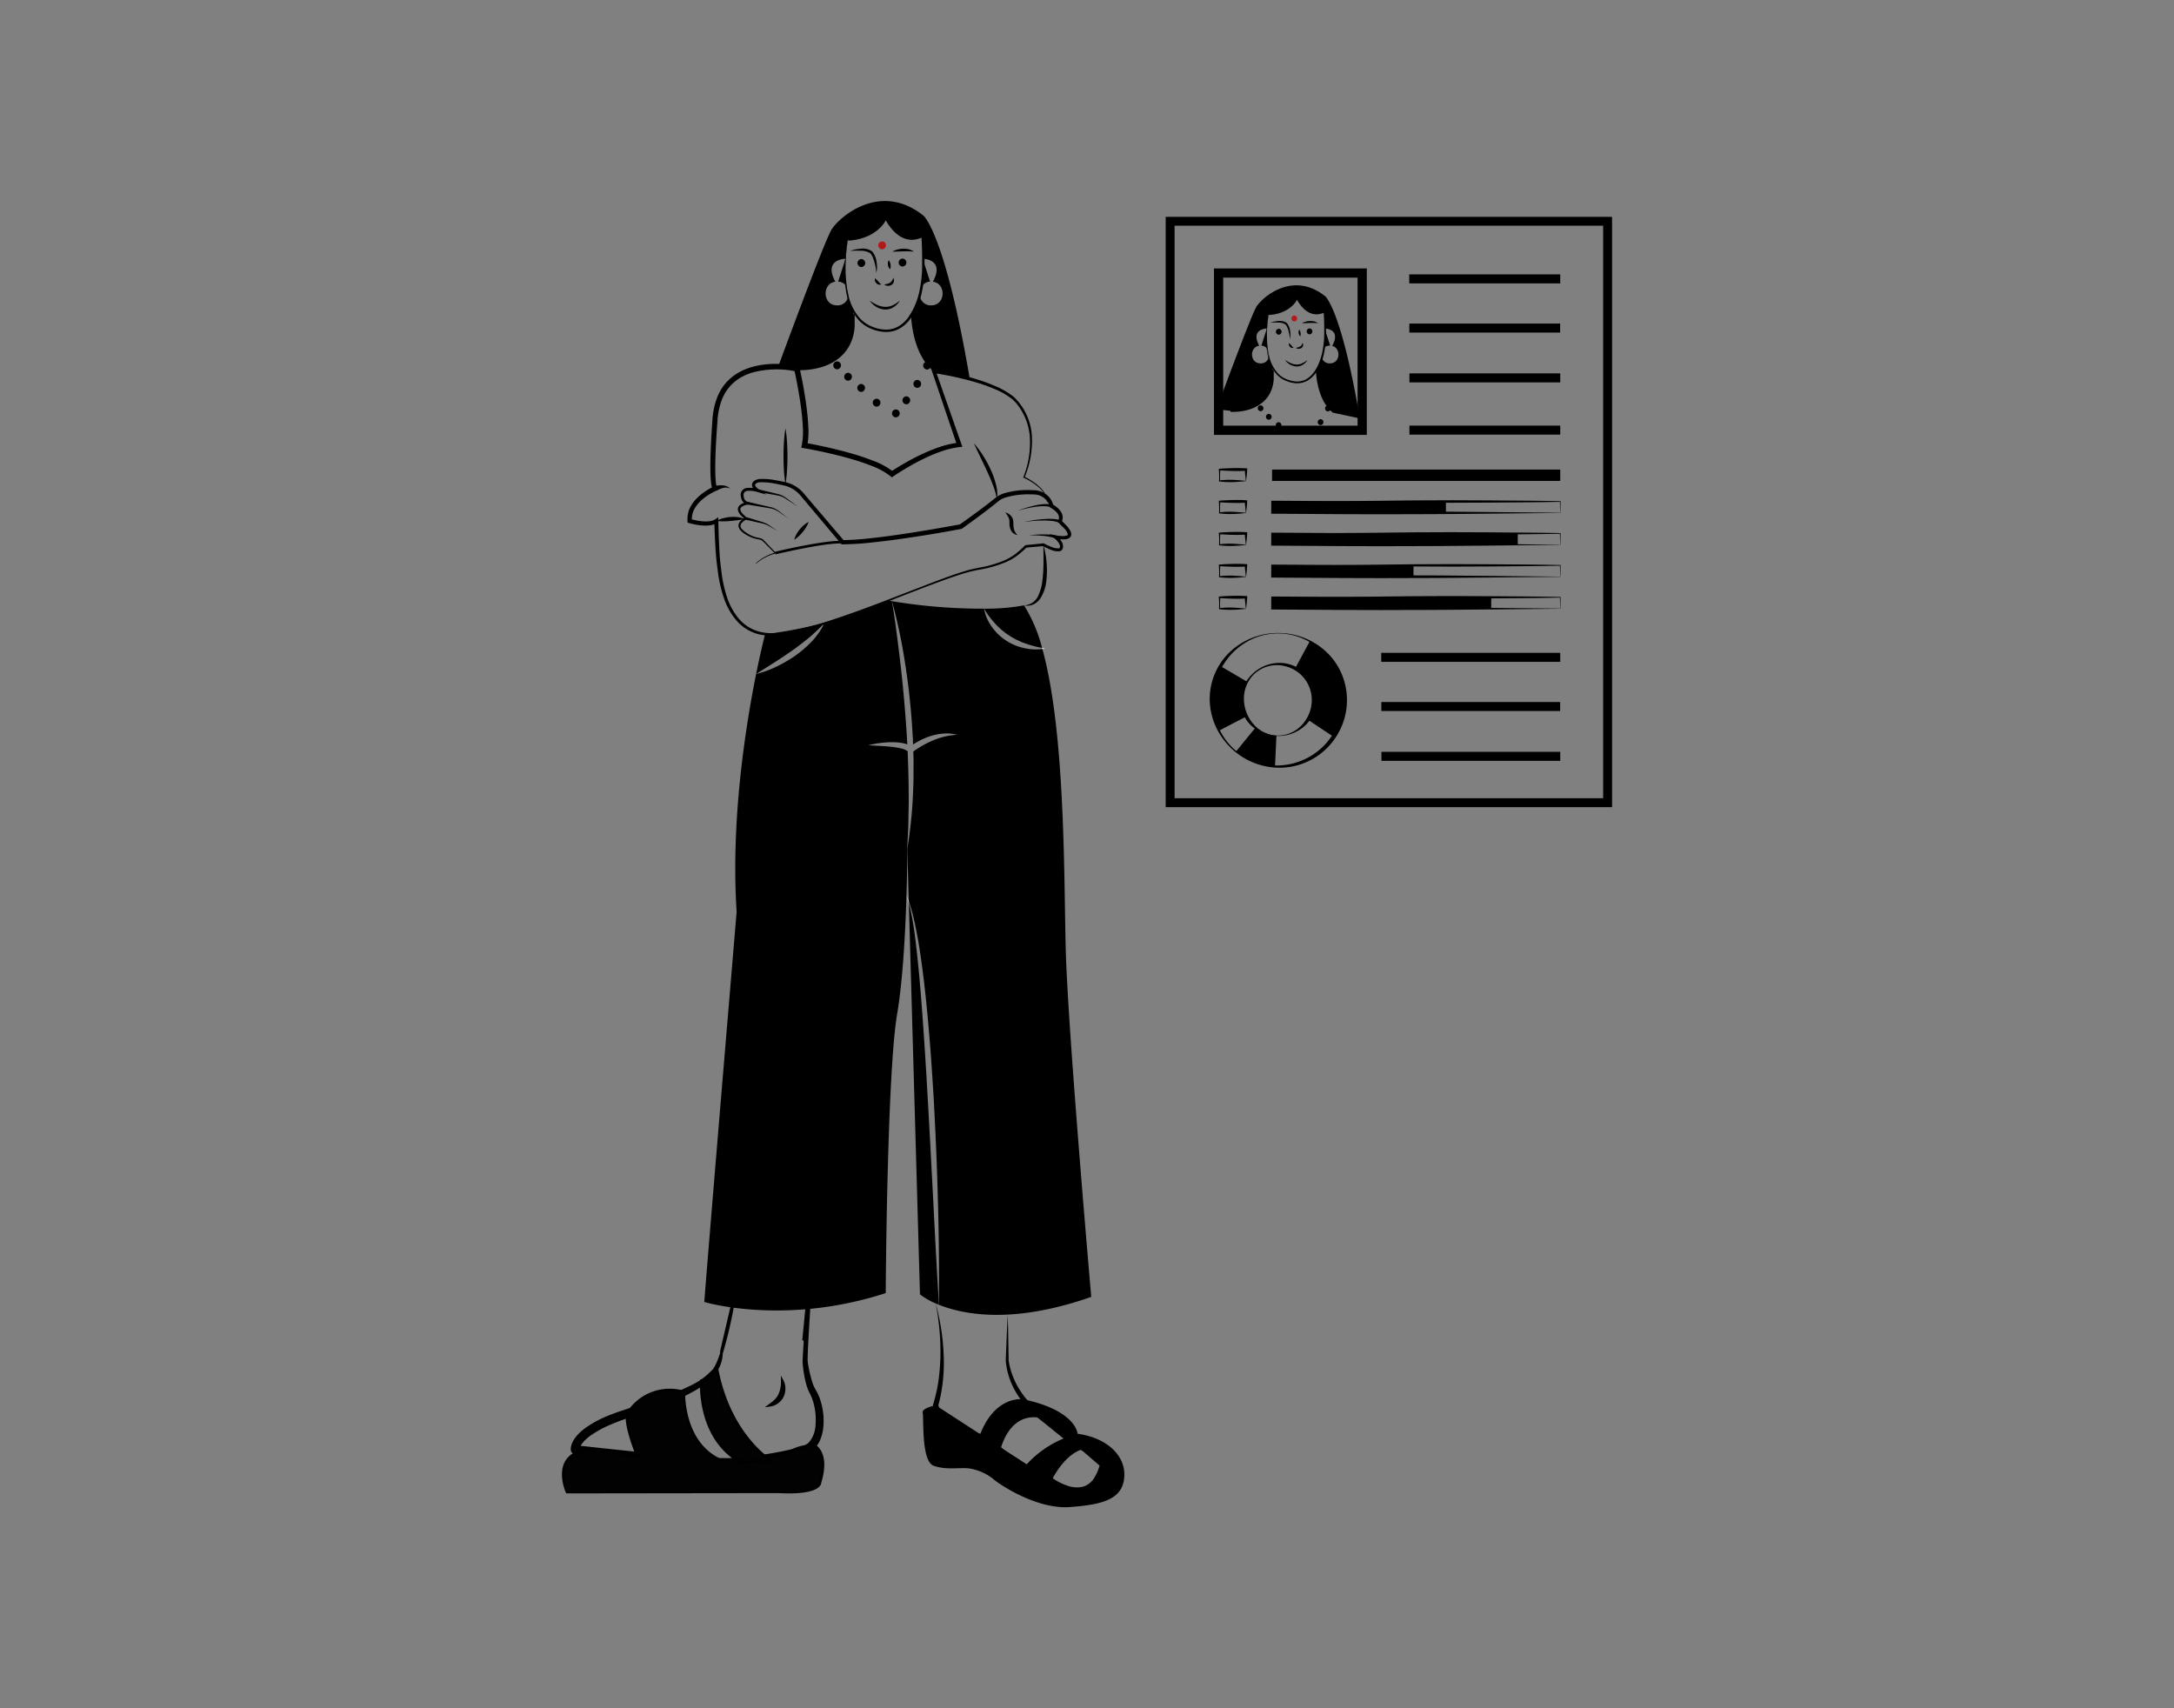 <svg xmlns="http://www.w3.org/2000/svg" data-name="Layer 1" viewBox="0 0 700 550" id="female-candidate-job-profile"><rect x="0" y="0" width="700" height="550" fill="#808080" stroke="none"/><path d="M269.87 90.667l2.376-7.349a45.553 45.553 0 00.153 8.642A3.438 3.438 0 00269.87 90.667zM297.301 83.931l2.175 6.736a3.433 3.433 0 00-2.692 1.523c.105-.661.192-1.265.249-1.82C297.234 88.338 297.301 86.058 297.301 83.931z"></path><path d="M312.257,122.007l-11.545-2.472s-6.352-3.88-7.358-17.562v-.374a23.288,23.288,0,0,0,2.798-6.554,3.549,3.549,0,0,0,3.66,3.277c4.723,0,4.925-7.052.575-7.627,3.583-6.63-1.964-7.31-3.095-7.377-.019-4.005-.259-7.349-.259-7.349-7.272,3.871-11.814-5.519-11.814-5.519s-2.549,6.304-12.158,7.032V76.889a52.763,52.763,0,0,0-.814,6.419s-7.263.038-3.286,7.387c-4.34.575-4.158,7.627.575,7.627a3.493,3.493,0,0,0,3.535-2.635,19.496,19.496,0,0,0,1.696,4.446l.01,1.025v3.037a14.233,14.233,0,0,1-1.907,7.339c-4.915,8.221-16.278,7.186-16.278,7.186l-6.027-.661s14.793-40.289,17.198-44.169c2.414-3.88,15.512-15.627,29.539-4.494C297.301,69.396,304.199,74.628,312.257,122.007Z"></path><path d="M243.358,181.369a13.159,13.159,0,0,1,2.917-2.097,16.901,16.901,0,0,1,3.333-1.37l-.076.273-3.248-3.265c-.267-.264-.551-.566-.799-.785a2.159,2.159,0,0,0-.946-.418,13.518,13.518,0,0,1-2.263-.546,11.921,11.921,0,0,1-2.109-1.041,7.616,7.616,0,0,1-1.862-1.506,2.3,2.3,0,0,1-.508-1.213,1.906,1.906,0,0,1,.369-1.289,4.802,4.802,0,0,1,1.946-1.52l-.079.625a12.688,12.688,0,0,1-1.464-1.281,3.203,3.203,0,0,1-.988-1.858,2.238,2.238,0,0,1,.065-.612,2.453,2.453,0,0,1,.289-.533,2.721,2.721,0,0,1,.85-.697,6.086,6.086,0,0,1,1.92-.636l-.062.836a2.884,2.884,0,0,1-1.442-.923,2.662,2.662,0,0,1-.438-.758,2.75,2.75,0,0,1-.183-.875l.008.085a2.197,2.197,0,0,1,2.087-2.861,7.497,7.497,0,0,1,1.785.023,11.715,11.715,0,0,1,1.714.342l-.408.883a5.285,5.285,0,0,1-1.052-.909,1.991,1.991,0,0,1-.57-1.519,1.527,1.527,0,0,1,.408-.829,2.624,2.624,0,0,1,.626-.46,3.341,3.341,0,0,1,1.388-.406,21.474,21.474,0,0,1,5.117.38c.831.138,1.656.296,2.478.467a12.273,12.273,0,0,1,2.501.731,10.972,10.972,0,0,1,4.193,3.12l12.966,15.219-.521-.241a95.21,95.21,0,0,0,9.508-.667c3.171-.348,6.339-.771,9.501-1.242,6.323-.933,12.633-2.031,18.919-3.177l-.294.125c2.344-1.662,4.68-3.351,6.982-5.07,1.151-.861,2.295-1.729,3.416-2.617l.834-.671.419-.34.491-.36a9.175,9.175,0,0,1,2.105-1.019,26.499,26.499,0,0,1,8.79-1.072l1.102.037a7.229,7.229,0,0,1,1.182.16,6.583,6.583,0,0,1,2.206.925,6.071,6.071,0,0,1,2.72,3.92l-.316-.493a12.78,12.78,0,0,1,1.389.946,6.222,6.222,0,0,1,1.207,1.264,3.629,3.629,0,0,1,.695,1.73,2.961,2.961,0,0,1-.444,1.93l-.062-.759c.616.63,1.234,1.237,1.848,1.886a9.464,9.464,0,0,1,.857,1.111,3.295,3.295,0,0,1,.574,1.469,1.459,1.459,0,0,1-.297.99,1.734,1.734,0,0,1-.773.527,4.388,4.388,0,0,1-1.472.225,13.001,13.001,0,0,1-2.719-.307l.426-.918a7.128,7.128,0,0,1,1.868,2.19,2.728,2.728,0,0,1,.316,1.576,1.663,1.663,0,0,1-.374.872,1.57,1.57,0,0,1-.425.307,2.479,2.479,0,0,1-.443.126,6.209,6.209,0,0,1-2.836-.569,21.077,21.077,0,0,1-2.469-1.174l.259.055-5.621.497.237-.106a34.857,34.857,0,0,1-3.171,2.735,18.724,18.724,0,0,1-3.67,2.08,38.131,38.131,0,0,1-8.027,2.315c-1.379.247-2.697.527-4.026.883-1.322.377-2.642.767-3.946,1.221-2.619.865-5.209,1.83-7.798,2.797-10.353,3.877-20.569,8.149-31.08,11.653a115.02,115.02,0,0,1-16.049,4.361,19.612,19.612,0,0,1-8.395-.011,13.972,13.972,0,0,1-7.218-4.361,21.853,21.853,0,0,1-4.144-7.348,42.33,42.33,0,0,1-1.888-8.174c-.179-1.378-.383-2.737-.519-4.14-.134-1.388-.231-2.773-.316-4.158-.166-2.77-.28-5.536-.361-8.31l1.021.522a5.61,5.61,0,0,1-2.335.841,10.768,10.768,0,0,1-2.334.08,18.4,18.4,0,0,1-2.265-.276,22.048,22.048,0,0,1-2.223-.516l-.457-.133-.031-.47a8.896,8.896,0,0,1,.555-3.787,11.444,11.444,0,0,1,2.04-3.161,16.28,16.28,0,0,1,2.781-2.414,19.476,19.476,0,0,1,3.192-1.828l.026,1.428a.901.901,0,0,1-.167-.087.722.722,0,0,1-.096-.075l-.072-.074a.936.936,0,0,1-.109-.139l-.107-.189c-.053-.113-.081-.198-.12-.3-.061-.185-.101-.35-.144-.522-.066-.327-.126-.652-.162-.966-.084-.634-.136-1.255-.168-1.874-.077-1.24-.088-2.467-.092-3.694.008-2.452.085-4.895.203-7.333.116-2.438.269-4.872.439-7.304a24.744,24.744,0,0,1,1.486-7.368,17.395,17.395,0,0,1,1.763-3.402,15.807,15.807,0,0,1,5.729-5.05,18.453,18.453,0,0,1,3.533-1.431,27.294,27.294,0,0,1,7.44-1.074,34.489,34.489,0,0,1,7.469.68l.552.115.124.562c.905,4.103,1.649,8.209,2.201,12.372q.423,3.118.584,6.289a25.001,25.001,0,0,1-.357,6.458l-.71-1.068c4.943.883,9.814,1.973,14.645,3.336,2.414.678,4.805,1.465,7.162,2.383a24.596,24.596,0,0,1,6.779,3.697l-1.041-.059c1.689-1.128,3.398-2.145,5.147-3.131,1.75-.974,3.524-1.911,5.353-2.744a51.335,51.335,0,0,1,5.614-2.232,28.733,28.733,0,0,1,5.97-1.306l-.619.955-8.041-23.739-.313-.924.95.153a104.832,104.832,0,0,1,13.357,3.055,57.364,57.364,0,0,1,6.454,2.357,24.799,24.799,0,0,1,5.955,3.536,19.038,19.038,0,0,1,5.692,12.378,30.418,30.418,0,0,1-2.348,13.436l-.108-.257a21.148,21.148,0,0,1,2.515,1.416,16.673,16.673,0,0,1,2.282,1.76,9.578,9.578,0,0,1,1.847,2.216,5.616,5.616,0,0,1,.816,2.759h-.17a5.417,5.417,0,0,0-.841-2.641,9.322,9.322,0,0,0-1.844-2.121,19.412,19.412,0,0,0-4.766-3.019l-.173-.08.066-.177a29.883,29.883,0,0,0,2.045-13.231,20.059,20.059,0,0,0-1.74-6.423c-.238-.502-.514-.986-.768-1.48l-.9-1.405c-.341-.438-.659-.902-1.018-1.318-.388-.382-.756-.781-1.155-1.152a23.978,23.978,0,0,0-5.765-3.329,56.454,56.454,0,0,0-6.367-2.247,103.799,103.799,0,0,0-13.232-2.875l.637-.77,8.3,23.649.301.858-.92.098a27.324,27.324,0,0,0-5.624,1.301,49.852,49.852,0,0,0-5.42,2.225c-1.775.832-3.505,1.77-5.211,2.744-1.698.98-3.389,2.018-4.993,3.108l-.532.362-.509-.42a23.157,23.157,0,0,0-6.294-3.386c-2.282-.883-4.624-1.652-7.003-2.315-4.751-1.332-9.608-2.409-14.464-3.267l-.906-.16.197-.908a23.511,23.511,0,0,0,.3-5.975c-.106-2.042-.3-4.093-.582-6.137-.548-4.087-1.298-8.177-2.193-12.2l.676.677a30.501,30.501,0,0,0-14.005.311,16.73,16.73,0,0,0-3.226,1.287,14.098,14.098,0,0,0-5.135,4.476,15.716,15.716,0,0,0-1.6,3.056,23.091,23.091,0,0,0-1.41,6.875c-.181,2.421-.345,4.843-.472,7.265-.129,2.421-.217,4.843-.236,7.257-.002,1.205.004,2.412.072,3.601.027.596.076,1.188.148,1.76.031.292.082.564.134.834.031.122.063.254.096.357l.047.125a.016.016,0,0,1,.004.01c.007.016-.021-.032-.04-.049l-.035-.031-.074-.056a.65.65,0,0,0-.143-.071l.026,1.428a18.825,18.825,0,0,0-2.928,1.648,14.809,14.809,0,0,0-2.555,2.167,10.024,10.024,0,0,0-1.798,2.708,7.492,7.492,0,0,0-.492,3.122l-.488-.603a20.885,20.885,0,0,0,2.059.499,17.069,17.069,0,0,0,2.1.279,9.469,9.469,0,0,0,2.058-.046,4.357,4.357,0,0,0,1.785-.601l.999-.664.022,1.186c.051,2.755.136,5.518.272,8.27.07,1.376.151,2.751.269,4.117.116,1.352.307,2.731.47,4.097a41.269,41.269,0,0,0,1.754,7.985,20.874,20.874,0,0,0,3.874,7.055,13.073,13.073,0,0,0,6.714,4.157,18.812,18.812,0,0,0,8.062.087,108.018,108.018,0,0,0,15.977-4.187c5.246-1.728,10.431-3.647,15.598-5.613l15.483-5.967c2.587-.983,5.175-1.963,7.803-2.847,1.306-.463,2.636-.864,3.971-1.253,1.337-.368,2.728-.669,4.068-.916a36.615,36.615,0,0,0,7.867-2.322,17.99,17.99,0,0,0,3.503-2.049,34.235,34.235,0,0,0,3.067-2.724l.097-.092.14-.015,5.613-.575.132-.014.128.068a20.186,20.186,0,0,0,2.367,1.086,5.564,5.564,0,0,0,2.347.483c.529.004.548-.811.19-1.479a6.189,6.189,0,0,0-1.606-1.819l-1.648-1.32,2.074.402a12.046,12.046,0,0,0,2.478.248,3.391,3.391,0,0,0,1.102-.171c.322-.144.357-.213.354-.429a4.424,4.424,0,0,0-1.165-1.876l-1.841-1.828-.327-.325.265-.435a1.866,1.866,0,0,0,.21-1.107,2.435,2.435,0,0,0-.5-1.163,5.016,5.016,0,0,0-.987-1,11.625,11.625,0,0,0-1.237-.818l-.261-.155-.055-.338a3.976,3.976,0,0,0-.77-1.618,5.881,5.881,0,0,0-1.414-1.308,5.25,5.25,0,0,0-1.77-.713,5.9,5.9,0,0,0-.96-.117l-1.059-.021a25.922,25.922,0,0,0-8.295,1.043,7.762,7.762,0,0,0-1.774.862l-.381.28-.419.343-.848.688c-1.135.907-2.284,1.787-3.438,2.658-2.311,1.74-4.641,3.441-6.993,5.123l-.132.094-.162.031c-6.309,1.205-12.635,2.242-18.991,3.15-3.177.456-6.362.865-9.561,1.199a96.439,96.439,0,0,1-9.659.625l-.317 0-.204-.242L257.907,159.729a9.748,9.748,0,0,0-3.709-2.841,11.088,11.088,0,0,0-2.28-.694c-.807-.179-1.616-.345-2.427-.49a20.699,20.699,0,0,0-4.82-.434,2.294,2.294,0,0,0-.997.267c-.316.157-.527.369-.529.528a1.054,1.054,0,0,0,.325.732,4.363,4.363,0,0,0,.824.731l2.499,1.708-2.907-.825a8.641,8.641,0,0,0-3.095-.374,1.662,1.662,0,0,0-1.153.52,1.7,1.7,0,0,0-.175,1.24l.007.056.001.029a1.956,1.956,0,0,0,.117.564,1.776,1.776,0,0,0,.29.518,2.011,2.011,0,0,0,1.002.651l1.76.55-1.822.286a5.291,5.291,0,0,0-1.634.517c-.484.264-.857.628-.799,1.067a1.776,1.776,0,0,0,.071.346l.161.359a5.612,5.612,0,0,0,.518.683,12.027,12.027,0,0,0,1.333,1.216l.458.382-.537.243a4.156,4.156,0,0,0-1.669,1.233,1.357,1.357,0,0,0,.08,1.738,7.12,7.12,0,0,0,1.672,1.399,11.372,11.372,0,0,0,1.985,1.035,13.127,13.127,0,0,0,2.189.575,2.626,2.626,0,0,1,1.123.534c.319.296.55.563.823.842l3.167,3.325.193.203-.269.071a16.635,16.635,0,0,0-3.296,1.273,12.957,12.957,0,0,0-2.914,2Z"></path><path d="M260.371 168.052a10.785 10.785 0 01-1.881 3.202 12.373 12.373 0 01-2.715 2.517 5.911 5.911 0 01.684-1.788 10.594 10.594 0 011.043-1.537 11.308 11.308 0 011.291-1.327A6.876 6.876 0 01260.371 168.052zM240.359 166.517l5.25 1.598a8.748 8.748 0 012.464 1.287l2.29 1.51-2.4-1.328a8.421 8.421 0 00-2.465-1.058l-5.354-1.185zM240.844 161.609l6.94 1.589a7.342 7.342 0 013.25 1.532l2.8 2.199L250.908 164.901a7.013 7.013 0 00-3.206-1.286l-7.023-1.171zM244.117 157.524l3.49.844c1.169.297 2.314.527 3.502.879a7.195 7.195 0 011.648.813c.504.35.969.709 1.456 1.062l2.89 2.13-3.011-1.955c-.501-.321-1.005-.663-1.504-.966a6.839 6.839 0 00-1.606-.677c-1.124-.262-2.341-.437-3.507-.661l-3.533-.635zM249.746 178.474l-.198-.827c.666-.16 16.373-3.873 21.783-3.483l-.064.85C265.971 174.589 249.907 178.435 249.746 178.474zM327.573 164.477a38.899 38.899 0 015.374-1.669 19.995 19.995 0 012.805-.462 8.98 8.98 0 012.921.14l-.241.816a8.303 8.303 0 00-2.647-.319 19.498 19.498 0 00-2.758.243A38.709 38.709 0 00327.573 164.477zM329.718 168.052a48.252 48.252 0 015.752-.881 25.092 25.092 0 012.931-.11 10.919 10.919 0 012.976.412l-.29.8a10.243 10.243 0 00-2.726-.575 24.571 24.571 0 00-2.871-.102A48.066 48.066 0 00329.718 168.052zM331.148 172.341c1.44-.16 2.889-.258 4.346-.276a18.509 18.509 0 014.408.379l-.248.814a17.972 17.972 0 00-4.176-.768C334.043 172.368 332.596 172.323 331.148 172.341zM323.692 164.988a3.56 3.56 0 011.958 1.262 2.816 2.816 0 01.556 1.182 10.153 10.153 0 01.098 1.154 7.282 7.282 0 00.208 1.927 5.061 5.061 0 001.062 1.738 2.861 2.861 0 01-1.959-1.305 4.625 4.625 0 01-.586-2.321c-.001-.355.002-.756-.015-1.019a2.55 2.55 0 00-.209-.838A9.47 9.47 0 00323.692 164.988zM229.882 156.557a7.893 7.893 0 011.412-.261 7.346 7.346 0 011.394-.015 3.769 3.769 0 012.456 1.047 3.348 3.348 0 00-2.401-.198 6.31 6.31 0 00-1.131.402 6.397 6.397 0 00-1.01.567zM230.65 167.745a8.798 8.798 0 012.198-.878 13.538 13.538 0 012.303-.407 11.943 11.943 0 012.353.035 6.597 6.597 0 012.293.661c-1.581.274-3.029.438-4.539.575A23.278 23.278 0 01230.65 167.745zM335.948 175.38a28.98 28.98 0 011.036 5.735 28.072 28.072 0 01-.074 5.871 12.939 12.939 0 01-1.917 5.661 5.557 5.557 0 01-2.331 1.99 5.016 5.016 0 01-2.945.275 5.753 5.753 0 002.654-.83 5.393 5.393 0 001.78-1.967 14.948 14.948 0 001.493-5.293 48.615 48.615 0 00.347-5.671C336.011 179.241 335.979 177.323 335.948 175.38zM313.581 142.723a29.381 29.381 0 012.974 4.002 37.691 37.691 0 012.389 4.381 26.538 26.538 0 011.698 4.72 12.168 12.168 0 01.37 4.999 23.279 23.279 0 00-1.322-4.704q-.858-2.272-1.906-4.483C316.439 148.668 314.935 145.766 313.581 142.723zM252.915 137.923a40.003 40.003 0 01.496 4.477c.102 1.492.129 2.985.142 4.477-.011 1.492-.038 2.985-.14 4.477a39.543 39.543 0 01-.498 4.477 39.545 39.545 0 01-.498-4.477c-.102-1.492-.129-2.985-.14-4.477.013-1.492.04-2.984.142-4.477A39.993 39.993 0 01252.915 137.923zM257.724 119.183c-.719 0-1.149-.036-1.171-.037l.077-.848c.109.007 11.158.906 15.874-6.981a13.857 13.857 0 001.84-7.119v-3.042h.851v3.042a14.698 14.698 0 01-1.962 7.555C269.185 118.528 260.807 119.183 257.724 119.183z"></path><path d="M269.537 118.901a1.277 1.277 0 000-2.553 1.277 1.277 0 000 2.553zM273.06 122.578a1.277 1.277 0 000-2.553 1.277 1.277 0 000 2.553zM277.273 126.178a1.277 1.277 0 000-2.553 1.277 1.277 0 000 2.553zM282.252 130.927a1.277 1.277 0 000-2.553 1.277 1.277 0 000 2.553zM288.457 134.374a1.277 1.277 0 000-2.553 1.277 1.277 0 000 2.553zM291.827 130.161a1.277 1.277 0 000-2.553 1.277 1.277 0 000 2.553zM295.351 124.876a1.277 1.277 0 000-2.553 1.277 1.277 0 000 2.553zM298.491 118.978a1.277 1.277 0 000-2.553 1.277 1.277 0 000 2.553zM273.75 80.78a12.414 12.414 0 013.472-.702 5.129 5.129 0 013.605.871 6.502 6.502 0 011.414 3.412 8.985 8.985 0 01-.066 3.543 17.1 17.1 0 00-.584-3.405 12.456 12.456 0 00-.542-1.596 8.171 8.171 0 00-.359-.738l-.214-.338c-.074-.103-.156-.164-.227-.253a5.281 5.281 0 00-3.026-.833C276.085 80.686 274.925 80.726 273.75 80.78zM281.716 89.617a5.492 5.492 0 011.059.97l.401.461a4.354 4.354 0 00.531.483.986.986 0 01-.86.094 1.632 1.632 0 01-.71-.476A1.749 1.749 0 01281.716 89.617zM287.614 89.436a1.627 1.627 0 01.2 1.194 1.733 1.733 0 01-.744 1.093 2.161 2.161 0 01-1.236.304 2.408 2.408 0 01-1.126-.369c.389-.133.736-.206 1.063-.292a3.595 3.595 0 00.837-.357A2.714 2.714 0 00287.614 89.436zM287.308 81.01a7.38 7.38 0 013.481-.93 5.72 5.72 0 013.489.93c-.617-.032-1.185-.074-1.758-.089-.573-.001-1.139-.013-1.709.01C289.666 80.954 288.528 81.035 287.308 81.01zM286.171 83.768a3.224 3.224 0 01.448 2.911 2.241 2.241 0 01-.713-1.381A2.294 2.294 0 01286.171 83.768z"></path><path d="M277.35 85.964a1.277 1.277 0 000-2.553 1.277 1.277 0 000 2.553zM290.602 85.81a1.277 1.277 0 000-2.553 1.277 1.277 0 000 2.553zM280.031 96.79a14.183 14.183 0 002.385 1.383 6.849 6.849 0 002.531.624 5.087 5.087 0 002.508-.523 8.311 8.311 0 001.175-.657c.381-.253.725-.562 1.129-.827a10.049 10.049 0 01-.858 1.145 5.881 5.881 0 01-1.129.923 4.775 4.775 0 01-2.856.79 5.842 5.842 0 01-2.809-.889A6.647 6.647 0 01280.031 96.79z"></path><path fill="#fff" d="M297.291,83.318c.01.201.01.412.01.613l-.201-.623S297.167,83.308,297.291,83.318Z"></path><path d="M273.06 77.481c.607-.084 1.215-.152 1.818-.249.595-.142 1.202-.231 1.783-.417a16.416 16.416 0 003.376-1.372A13.609 13.609 0 00282.927 73.262a10.323 10.323 0 002.079-2.899l.196-.43.219.416a15.753 15.753 0 002.046 2.964 11.16 11.16 0 002.713 2.315 6.795 6.795 0 003.335.933 7.4 7.4 0 003.347-.906l.492-.223.036.513c.212 3.042.318 6.079.294 9.127a40.652 40.652 0 01-.893 9.127 22.82 22.82 0 01-3.673 8.443 11.378 11.378 0 01-3.471 3.145 8.884 8.884 0 01-4.568 1.1 12.87 12.87 0 01-4.544-1.031 11.196 11.196 0 01-3.871-2.592 16.778 16.778 0 01-4.007-8.227 36.216 36.216 0 01-.678-9.106 56.179 56.179 0 011.084-9.04 56.041 56.041 0 00-.787 9.047 39.218 39.218 0 00.889 8.985 16.189 16.189 0 003.989 7.858 10.936 10.936 0 003.658 2.394 12.132 12.132 0 004.283.95 8.103 8.103 0 004.167-1.027 10.583 10.583 0 003.202-2.945 23.041 23.041 0 003.523-8.145 39.859 39.859 0 00.925-8.945c.042-3.019-.045-6.052-.237-9.064l.528.291a8.033 8.033 0 01-3.689.925 7.421 7.421 0 01-3.631-1.082 11.707 11.707 0 01-2.808-2.481 16.194 16.194 0 01-2.06-3.106l.415-.014a10.056 10.056 0 01-2.251 2.985 13.902 13.902 0 01-3.025 2.136 16.592 16.592 0 01-3.458 1.277c-.591.168-1.205.237-1.805.361C274.281 77.369 273.669 77.417 273.06 77.481zM301.262 419.641a71.814 71.814 0 012.577 16.406 54.857 54.857 0 01-.221 8.363 50.865 50.865 0 01-1.548 8.274l.023-.401a12.568 12.568 0 001.813 3.938 11.46 11.46 0 003.055 3.068 7.018 7.018 0 00.922.564 5.781 5.781 0 00.966.485l1.001.415 1.051.292.523.151.543.087 1.085.174c.732.075 1.477.075 2.214.12l.33.02.221.124c1.605.901 3.152 1.831 4.686 2.879a19.115 19.115 0 012.27 1.778l1.933 1.895-.085-.077 3.241 2.619c.538.426 1.094.867 1.609 1.24a9.689 9.689 0 001.638.771c2.556 1.056 5.162 2.078 7.753 3.092l.131.051.157.108a18.45 18.45 0 004.633 2.297 8.762 8.762 0 004.825.315 6.275 6.275 0 003.665-2.774 15.052 15.052 0 001.95-4.764l.396 1.206-5.93-5.108.128.094-5.789-3.728-.056-.036-.032-.026-7.561-6.101.058.042a30.312 30.312 0 01-4.353-3.916 31.497 31.497 0 01-3.525-4.608 24.841 24.841 0 01-2.528-5.222 24.009 24.009 0 01-1.192-5.665l-.003-.03.001-.024.294-7.389c.087-2.463.229-4.926.345-7.389.058 2.465.143 4.93.172 7.395l.121 7.394-.002-.054a22.905 22.905 0 001.437 5.326 24.393 24.393 0 002.576 4.864 29.96 29.96 0 003.498 4.262 28.828 28.828 0 004.177 3.517l.026.018.032.024 7.759 5.847-.088-.062 5.854 3.625.059.037.069.057 6.019 5.003.566.47-.169.736a16.979 16.979 0 01-2.254 5.573 8.781 8.781 0 01-5.079 3.824 11.237 11.237 0 01-6.225-.314 19.596 19.596 0 01-5.378-2.672l.288.159c-2.602-1.036-5.191-2.068-7.79-3.16l-.983-.425c-.187-.089-.309-.135-.548-.259a3.937 3.937 0 01-.588-.372c-.613-.45-1.147-.882-1.702-1.325l-3.255-2.67-.046-.037-.039-.04-1.881-1.91a17.087 17.087 0 00-1.944-1.569c-1.414-1.004-2.932-1.954-4.444-2.837l.55.144c-.828-.059-1.657-.078-2.483-.177l-1.236-.219-.617-.113-.605-.183-1.206-.376-1.158-.524a7.351 7.351 0 01-1.114-.608 8.772 8.772 0 01-1.059-.701 13.397 13.397 0 01-3.428-3.684 14.161 14.161 0 01-1.929-4.648l-.041-.188.064-.213a49.336 49.336 0 001.767-7.947 69.437 69.437 0 00.591-8.18 77.308 77.308 0 00-.349-8.236A79.922 79.922 0 00301.262 419.641z"></path><path d="M301.262,452.437s-4.573.919-4.17,2.451-.516,15.473,3.467,17.005,8.885.46,11.643.919a16.196,16.196,0,0,1,7.966,3.677c2.911,2.298,14.247,9.498,24.358,8.732s16.852-2.298,17.464-9.498-5.822-12.869-15.013-14.094c0,0-.388-7.477-17.429-11.092,0,0-9.381-1.623-14.283,12.164L322.007,467.297s2.604-13.481,13.941-10.571l7.66,5.975a33.385,33.385,0,0,0-14.554,10.571l9.345,3.83s4.118-9.345,11.03-10.724l5.975,5.056s-2.093,11.912-12.613,7.947Z"></path><path fill="#020202" d="M258.73,431.6c.051.001,2.657-27.784,2.662-27.734.217,2.325-2.096,32.473-1.717,34.767a42.561,42.561,0,0,0,1.545,6.731,13.307,13.307,0,0,0,.637,1.548c.119.252.252.474.391.717.15.267.315.529.449.804a16.622,16.622,0,0,1,1.313,3.404,21.024,21.024,0,0,1,.702,7.222,14.705,14.705,0,0,1-.735,3.64,8.2,8.2,0,0,1-2.011,3.315,5.646,5.646,0,0,1-1.696,1.151,5.436,5.436,0,0,1-.978.333l-.893.176a16.738,16.738,0,0,0-3.14,1.123,25.837,25.837,0,0,1-7.028,1.525c-2.358.234-4.711.303-7.058.312-4.694.007-9.369-.153-14.046-.292q-3.507-.111-7.012-.287c-2.339-.076-4.675-.192-7.013-.299-9.352-.41-18.684-1.151-27.997-2.033l-.037-.004a.934.934,0,0,1-.84-.826,2.82,2.82,0,0,1,.007-.742,4.349,4.349,0,0,1,.113-.591,5.55,5.55,0,0,1,.392-1.05,6,6,0,0,1,.528-.93,6.908,6.908,0,0,1,.616-.836,14.932,14.932,0,0,1,2.932-2.693,35.987,35.987,0,0,1,6.736-3.682c1.174-.475,2.352-.937,3.542-1.354,1.191-.39,2.397-.818,3.576-1.176,2.367-.745,4.741-1.465,7.09-2.246a89.732,89.732,0,0,0,13.686-5.545,22.613,22.613,0,0,0,5.831-4.333c4.312-3.21,8.397-31.403,8.495-33.882a4.014,4.014,0,0,1,.863-.105c.051.002-6.353,27.372-6.35,27.423a10.473,10.473,0,0,1-2.419,7.063,22.164,22.164,0,0,1-5.82,4.869,77.737,77.737,0,0,1-13.698,6.199c-2.347.854-4.699,1.687-7.065,2.465-1.194.382-2.326.807-3.492,1.208-1.149.423-2.281.888-3.404,1.362a34.771,34.771,0,0,0-6.335,3.444,13.89,13.89,0,0,0-2.586,2.291,5.124,5.124,0,0,0-.503.653,4.137,4.137,0,0,0-.406.68,3.583,3.583,0,0,0-.277.686,2.443,2.443,0,0,0-.07.322c-.02.082-.015.244-.026.187l-.877-.83q13.928,1.545,27.87,2.95c2.326.209,4.652.426,6.981.604,2.33.165,4.661.292,6.993.406a131.899,131.899,0,0,0,13.992-.004c2.324-.134,4.644-.333,6.925-.68a25.54,25.54,0,0,0,6.559-1.759,17.968,17.968,0,0,1,3.419-1.313l.472-.09.354-.077a3.662,3.662,0,0,0,.676-.235,3.877,3.877,0,0,0,1.182-.816,9.536,9.536,0,0,0,2.28-5.83,20.609,20.609,0,0,0-.49-6.683,18.103,18.103,0,0,0-1.082-3.172c-.108-.258-.245-.497-.367-.746-.138-.271-.29-.56-.406-.844a14.55,14.55,0,0,1-.609-1.725,36.754,36.754,0,0,1-1.191-7.003c-.185-2.346,2.471-32.52,2.528-34.867"></path><path d="M240.896,471.059c-4.113,0-8.269-.125-12.293-.247l-1.49-.045q-3.512-.111-7.02-.288c-1.928-.062-3.863-.153-5.798-.242l-1.213-.057c-8.301-.363-17.205-1.01-28.018-2.034a1.375,1.375,0,0,1-1.259-1.207,2.983,2.983,0,0,1-.001-.763,3.21,3.21,0,0,1,.088-.535l.037-.165a5.947,5.947,0,0,1,.434-1.167,6.234,6.234,0,0,1,.551-.97,6.684,6.684,0,0,1,.59-.807,15.544,15.544,0,0,1,3.064-2.83,35.928,35.928,0,0,1,6.813-3.725c.982-.398,2.266-.909,3.57-1.365.425-.139.844-.281,1.262-.422.78-.263,1.561-.526,2.33-.76l2.029-.634c1.689-.527,3.375-1.052,5.05-1.609a89.951,89.951,0,0,0,13.62-5.518,21.812,21.812,0,0,0,5.719-4.245c.982-.733,1.971-2.892,2.91-5.789,0-.154-.005-.308-.014-.461-.006-.077-.006-.077,1.84-8.001.713-3.061,1.574-6.755,2.351-10.102.772-4.555,1.253-8.216,1.294-9.256.021-.407.415-.444.797-.481.239-.022.484-.032.513-.032l.197.01.119.156c.117.152.141.183-2.098,9.826a142.884,142.884,0,0,1-4.151,18.527,11.088,11.088,0,0,1-2.526,6.658,22.603,22.603,0,0,1-5.926,4.962,78.283,78.283,0,0,1-13.774,6.237c-2.836,1.031-5.019,1.793-7.081,2.471-.763.244-1.496.504-2.23.764-.417.149-.835.297-1.257.442-1.237.457-2.455.963-3.377,1.352a33.715,33.715,0,0,0-6.253,3.399,13.456,13.456,0,0,0-2.509,2.219l-.064.076a3.937,3.937,0,0,0-.397.519,4.106,4.106,0,0,0-.358.584c8.111.894,16.718,1.803,26.25,2.771l1.222.109c1.915.173,3.831.346,5.748.493,2.547.181,5.069.312,6.982.405a131.148,131.148,0,0,0,13.946-.005c2.67-.153,4.858-.368,6.886-.676a24.652,24.652,0,0,0,6.45-1.726c.254-.108.504-.223.763-.341a12.948,12.948,0,0,1,2.742-1l.823-.166a3.204,3.204,0,0,0,.579-.202,3.453,3.453,0,0,0,1.069-.737,9.064,9.064,0,0,0,2.155-5.564,20.323,20.323,0,0,0-.479-6.544,17.795,17.795,0,0,0-1.057-3.097c-.072-.171-.152-.325-.231-.478l-.182-.358c-.127-.249-.26-.51-.365-.767a15.108,15.108,0,0,1-.625-1.769,37.111,37.111,0,0,1-1.205-7.086c-.051-.641.099-3.224.349-6.741a.519.519,0,0,1-.066.001l.007-.426-.416-.082c.078-.48,1.383-14.281,2.085-21.695.266-2.813.414-4.385.531-5.266.021-.326.034-.564.036-.702l.08.002c.095-.414.188-.417.342-.417h.391l.036.386c.102,1.09-.308,7.655-.781,15.256-.533,8.567-1.139,18.278-.94,19.481a42.185,42.185,0,0,0,1.527,6.66,12.97,12.97,0,0,0,.618,1.501c.094.198.194.371.298.553l.218.379c.113.195.226.389.325.59a17.107,17.107,0,0,1,1.341,3.482,21.421,21.421,0,0,1,.715,7.367,14.963,14.963,0,0,1-.756,3.743,8.536,8.536,0,0,1-2.121,3.484,6.068,6.068,0,0,1-1.822,1.234,5.996,5.996,0,0,1-1.04.354l-.917.18a10.702,10.702,0,0,0-2.241.762c-.267.112-.54.227-.822.34a26.136,26.136,0,0,1-7.142,1.553c-2.074.206-4.264.303-7.1.314Zm-1.185-.854c.488.003.981.004,1.462.003,2.808-.011,4.972-.107,7.017-.31a25.348,25.348,0,0,0,6.912-1.497c.279-.11.547-.224.808-.333a11.255,11.255,0,0,1,2.418-.814l.884-.173a4.918,4.918,0,0,0,.879-.301,5.231,5.231,0,0,0,1.58-1.071,7.715,7.715,0,0,0,1.905-3.149,14.136,14.136,0,0,0,.713-3.533,20.629,20.629,0,0,0-.689-7.078,16.321,16.321,0,0,0-1.279-3.318c-.095-.193-.197-.368-.299-.544l-.222-.385c-.115-.201-.226-.394-.327-.607a13.651,13.651,0,0,1-.655-1.592,40.62,40.62,0,0,1-1.495-6.411,35.728,35.728,0,0,0,1.142,6.531,14.241,14.241,0,0,0,.591,1.673c.099.241.222.481.338.71l.18.352c.091.175.181.349.257.532a18.563,18.563,0,0,1,1.103,3.236,21.164,21.164,0,0,1,.5,6.822,10.006,10.006,0,0,1-2.404,6.091,4.301,4.301,0,0,1-1.315.907,4.076,4.076,0,0,1-.734.255l-.856.173a12.14,12.14,0,0,0-2.555.939c-.266.122-.524.24-.776.347a25.445,25.445,0,0,1-6.662,1.787c-2.055.313-4.268.531-6.964.685Q240.446,470.171,239.71,470.204Zm-54.979-4.416-.01.049a1.961,1.961,0,0,0-.062.342,2.467,2.467,0,0,0-.008.665.511.511,0,0,0,.457.451c10.836,1.025,19.726,1.671,28.014,2.035l1.214.056c1.183.055,2.365.11,3.548.159q-1.759-.15-3.515-.312l-1.228-.11c-9.625-.978-18.305-1.894-26.484-2.797a.478.478,0,0,0-.02.08l-.038.532-.38.077-.374.025-.049-.246Zm.149-.515.475.052q.356.039.715.08a2.446,2.446,0,0,1,.12-.237,4.282,4.282,0,0,1,.429-.715,4.583,4.583,0,0,1,.458-.603l.064-.076a14.349,14.349,0,0,1,2.667-2.364,34.554,34.554,0,0,1,6.41-3.486c.934-.395,2.164-.906,3.426-1.372.428-.147.842-.294,1.258-.442.741-.263,1.483-.527,2.252-.772,2.049-.675,4.225-1.433,7.049-2.46a77.627,77.627,0,0,0,13.62-6.162,23.867,23.867,0,0,0,5.021-3.963,24.015,24.015,0,0,1-5.196,3.663,90.766,90.766,0,0,1-13.754,5.576c-1.681.56-3.373,1.086-5.068,1.614l-2.03.635c-.765.232-1.537.493-2.309.753-.421.142-.842.284-1.261.421-1.278.448-2.551.954-3.515,1.345a34.996,34.996,0,0,0-6.649,3.634,14.567,14.567,0,0,0-2.852,2.617,6.571,6.571,0,0,0-.577.781,5.726,5.726,0,0,0-.505.888A3.92,3.92,0,0,0,184.88,465.273Z"></path><path fill="#020202" d="M251.874,444.592a5.361,5.361,0,0,1,.588,2.452,5.605,5.605,0,0,1-.564,2.535,4.968,4.968,0,0,1-1.713,1.968,5.341,5.341,0,0,1-2.358.903,15.174,15.174,0,0,0,1.867-1.501,6.178,6.178,0,0,0,1.315-1.808A10.126,10.126,0,0,0,251.874,444.592Z"></path><path d="M246.234,453.119l1.809-1.36a9.978,9.978,0,0,0,1.343-1.104,5.78,5.78,0,0,0,1.239-1.699,9.535,9.535,0,0,0,.824-4.367l.009-1.673.792,1.475a5.759,5.759,0,0,1,.638,2.646,6.058,6.058,0,0,1-.606,2.727,5.376,5.376,0,0,1-1.869,2.142,5.711,5.711,0,0,1-2.523.965Zm5.79-5.611a7.607,7.607,0,0,1-.636,1.825,6.595,6.595,0,0,1-1.085,1.604,4.724,4.724,0,0,0,1.215-1.549A5.231,5.231,0,0,0,252.024,447.508Z"></path><path fill="#020202" d="M261.514,465.016s5.638,1.958,2.523,12.196c0,0,.456,3.81-13.116,3.095l-68.335.089s-5.058-11.18,5.447-13.373L205.189,468.611s-4.268-10.209-3.078-13.543a15.811,15.811,0,0,1,18.071-6.866s-.705,16.382,11.922,21.981C232.104,470.184,250.678,469.249,261.514,465.016Z"></path><path d="M182.313,480.822l-.113-.251c-.104-.228-2.509-5.646-.392-9.812,1.083-2.131,3.148-3.528,6.139-4.152l.063-.013.064.006,16.459,1.523c-.931-2.341-3.888-10.213-2.821-13.197a16.332,16.332,0,0,1,18.58-7.134l.33.088-.015.342c-.007.161-.537,16.078,11.577,21.533,1.493-.083,18.939-1.136,29.176-5.134l.146-.057.148.051c.246.085,5.966,2.203,2.811,12.656a2.028,2.028,0,0,1-.618,1.33c-1.144,1.224-4.315,2.589-12.946,2.132Zm5.746-13.37c-2.692.575-4.54,1.817-5.492,3.692-1.692,3.329-.13,7.737.304,8.826l68.051-.09c8.634.453,11.378-.938,12.248-1.807a1.211,1.211,0,0,0,.444-.825l-.004-.075.021-.086c2.711-8.907-1.295-11.237-2.121-11.613-10.798,4.156-29.198,5.125-29.383,5.134l-.101.006-.093-.041c-11.716-5.196-12.187-19.617-12.18-22.042A15.462,15.462,0,0,0,202.483,455.275c-1.093,3.077,3.057,13.071,3.099,13.172l.272.653Z"></path><path fill="#020202" d="M225.849,444.592s-1.531,17.836,12.359,26.041l10.022-.312s-13.295-7.982-17.378-29.555C230.853,440.766,228.044,444.866,225.849,444.592Z"></path><path d="M238.098 471.062l-.106-.063c-13.959-8.246-12.583-26.263-12.567-26.445l.037-.441.44.055c1.593.185 3.86-2.563 4.6-3.644l.578-.845.191 1.006c3.996 21.115 17.047 29.192 17.178 29.27l1.237.745zM226.252 445.023c-.111 2.644-.185 17.855 12.067 25.18l8.619-.268c-3.217-2.418-12.764-10.871-16.316-28.145C229.717 442.937 227.944 444.884 226.252 445.023zM300.52 387.05q.819 16.513 1.792 33.026a23.68 23.68 0 01-6.094-3.334l-3.583-126.011.422 1.677c.287 1.342.584 2.683.805 4.043.46 2.712.824 5.442 1.131 8.173.642 5.461 1.131 10.951 1.581 16.441.853 10.98 1.552 21.97 2.165 32.969C299.38 365.032 299.936 376.041 300.52 387.05zM292.597 258.327c-.01 1.667-.077 3.334-.096 5.002.038 3.344-.307 6.668-.364 10.022 0 0 0 6.352-.268 15.11-.345 11.478-1.15 27.105-2.999 37.999-3.277 19.201-3.679 89.871-3.679 89.871-32.681 10.625-58.416 2.865-58.416 2.865 1.217-16.346 10.415-125.628 10.415-125.628-1.935-29.51 2.922-59.92 6.276-76.563a32.68 32.68 0 006.573-2.386 44.523 44.523 0 006.055-3.526 37.396 37.396 0 005.318-4.599 22.983 22.983 0 003.995-5.777c-1.658 1.658-3.286 3.219-5.021 4.685-1.763 1.427-3.535 2.826-5.404 4.12-3.708 2.616-7.579 4.992-11.517 7.483 1.619-8.01 2.884-12.829 2.884-12.829a139.761 139.761 0 0022.861-4.695 138.891 138.891 0 0016.719-6.113c.431.067.862.144 1.293.201.498 3.315 1.025 6.611 1.437 9.936.45 3.305.843 6.621 1.246 9.926.757 6.63 1.389 13.27 1.84 19.919.163 2.108.287 4.225.393 6.333a.712.712 0 01-.077-.029 8.391 8.391 0 00-1.859-.47 19.292 19.292 0 00-3.622-.211 31.068 31.068 0 00-3.535.297 28.411 28.411 0 00-3.468.68c2.347.144 4.676.23 6.956.45a28.208 28.208 0 013.334.498 6.277 6.277 0 012.376.958q.244 5.734.326 11.469zM320.545 200.907a29.098 29.098 0 01-3.698-4.934 68.797 68.797 0 0012.867-1.064 47.596 47.596 0 015.816 13.701c-.699-.144-1.389-.268-2.07-.441l-1.485-.412c-.249-.077-.498-.115-.738-.201l-.709-.259c-.479-.182-.958-.335-1.428-.498l-1.361-.633a9.666 9.666 0 01-1.332-.68 12.051 12.051 0 01-1.274-.757A22.697 22.697 0 01320.545 200.907z"></path><path d="M351.367,417.556c-25.246,8.863-41.132,5.72-49.056,2.529v-.01q.158-16.556-.307-33.084c-.278-11.028-.747-22.046-1.351-33.065-.335-5.509-.69-11.009-1.102-16.518-.45-5.5-.901-10.999-1.495-16.489-.584-5.49-1.265-10.97-2.137-16.432-.45-2.721-.958-5.442-1.562-8.134a49.019,49.019,0,0,0-1.744-6.161l-.479-16.844a148.839,148.839,0,0,0,1.926-20.015c.096-1.677.086-3.353.086-5.03-.01-1.677.038-3.353-.029-5.03l-.048-1.303a30.532,30.532,0,0,1,2.922-1.897,32.179,32.179,0,0,1,3.516-1.715,22.918,22.918,0,0,1,7.713-1.782,13.428,13.428,0,0,0-4.11-.412,17.769,17.769,0,0,0-4.12.719,22.582,22.582,0,0,0-3.871,1.571c-.728.393-1.437.795-2.127,1.245l-.048-1.456c-.077-1.677-.192-3.353-.297-5.03-.479-6.688-1.207-13.366-2.271-19.986a181.039,181.039,0,0,0-4.158-19.661,178.075,178.075,0,0,0,29.625,2.405,14.217,14.217,0,0,0,2.539,5.873,16.86,16.86,0,0,0,4.714,4.494,17.236,17.236,0,0,0,6.036,2.405,18.083,18.083,0,0,0,3.2.355,16.767,16.767,0,0,0,2.299-.144c7.607,27.479,6.889,75.566,7.56,97.891C344.019,333.807,351.367,417.556,351.367,417.556Z"></path><path fill="#fff" d="M336.526 208.86c-.297.038-.594.077-.891.096-.038-.115-.067-.23-.105-.335C335.856 208.687 336.191 208.764 336.526 208.86zM292.635 290.731l-.086-.326-.68-1.945a18.493 18.493 0 01.747 1.734z"></path><path fill="#b21919" d="M284.028,80.272a1.277,1.277,0,0,0,0-2.553,1.277,1.277,0,0,0,0,2.553Z"></path><path d="M519.061,259.868H375.337V69.81H519.061Zm-140.859-2.865H516.196V72.675H378.202Z"></path><path d="M440.096,140.027H390.887V86.418h49.209Zm-46.237-2.972H437.124V89.39H393.858Z"></path><path fill="none" d="M406.143,111.285a2.686,2.686,0,0,0-.68.029"></path><path d="M426.666,106.226l1.629,5.059a.326.326,0,0,0-.096-.01,2.728,2.728,0,0,0-1.84.652c.048-.307.077-.604.105-.872C426.618,109.532,426.666,107.826,426.666,106.226Z"></path><path fill="none" d="M428.946,111.371a2.379,2.379,0,0,0-.652-.086"></path><path d="M437.856,134.721l-8.633-1.84s-4.752-2.903-5.509-13.145v-.278a16.777,16.777,0,0,0,1.897-4.235,2.609,2.609,0,0,0,2.587,1.782c3.42,0,3.67-4.925.747-5.634,2.759-5.03-1.437-5.548-2.28-5.595-.019-2.999-.201-5.49-.201-5.49-5.442,2.894-8.834-4.139-8.834-4.139s-1.907,4.724-9.093,5.27v-.441a39.814,39.814,0,0,0-.498,11.277,2.587,2.587,0,0,0-1.897-.968l1.782-5.519s-5.442.038-2.462,5.548c-3.238.422-3.104,5.691.431,5.691a2.61,2.61,0,0,0,2.644-1.983,14.655,14.655,0,0,0,1.274,3.334v3.047a10.672,10.672,0,0,1-1.418,5.49c-3.679,6.151-12.178,5.375-12.178,5.375l-4.513-.498s11.066-30.142,12.867-33.045,11.603-11.689,22.104-3.363C426.675,95.361,431.83,99.28,437.856,134.721Z"></path><path d="M397.06,132.612c-.537,0-.859-.027-.876-.028l.058-.634c.078.007,8.347.679,11.876-5.224a10.365,10.365,0,0,0,1.377-5.326v-2.276h.636v2.276A11.005,11.005,0,0,1,408.665,127.053C405.634,132.121,399.366,132.612,397.06,132.612Z"></path><path d="M405.898 132.4a.956.956 0 000-1.91.956.956 0 000 1.91zM408.534 135.151a.956.956 0 000-1.91.956.956 0 000 1.91zM411.686 137.844a.956.956 0 000-1.91.956.956 0 000 1.91zM425.21 136.87a.956.956 0 000-1.91.956.956 0 000 1.91zM427.559 132.457a.956.956 0 000-1.91.956.956 0 000 1.91zM409.05 103.881a9.427 9.427 0 012.598-.525 3.835 3.835 0 012.697.651 4.864 4.864 0 011.058 2.552 6.792 6.792 0 01-.049 2.65 12.525 12.525 0 00-.437-2.547 9.319 9.319 0 00-.405-1.194 3.043 3.043 0 00-.599-.995 3.952 3.952 0 00-2.264-.623C410.798 103.816 409.928 103.832 409.05 103.881zM415.01 110.492a4.115 4.115 0 01.792.726 4.349 4.349 0 00.698.707.75.75 0 01-.644.07 1.221 1.221 0 01-.531-.356A1.309 1.309 0 01415.01 110.492zM419.422 110.357a1.235 1.235 0 01.149.893 1.296 1.296 0 01-.557.818 1.619 1.619 0 01-.924.227 1.848 1.848 0 01-.843-.276 5.96 5.96 0 001.421-.485A2.029 2.029 0 00419.422 110.357zM419.193 104.053a5.524 5.524 0 012.604-.696 4.28 4.28 0 012.61.696 24.874 24.874 0 00-2.594-.059C420.957 104.012 420.105 104.071 419.193 104.053zM418.342 106.116a2.413 2.413 0 01.335 2.178 1.678 1.678 0 01-.533-1.033A1.718 1.718 0 01418.342 106.116z"></path><path d="M411.743 107.759a.956.956 0 000-1.91.956.956 0 000 1.91zM421.657 107.644a.956.956 0 000-1.91.956.956 0 000 1.91zM413.749 115.858a10.315 10.315 0 001.784 1.035 5.125 5.125 0 001.894.467 3.803 3.803 0 001.876-.391 8.913 8.913 0 001.724-1.11 8.832 8.832 0 01-.642.856 4.384 4.384 0 01-.845.691 3.573 3.573 0 01-2.137.591A4.819 4.819 0 01413.749 115.858z"></path><path fill="none" d="M406.143,111.285a2.686,2.686,0,0,0-.68.029"></path><path fill="#fff" d="M426.522,105.766s.048,0,.144.01v.441Z"></path><path fill="none" d="M428.946,111.371a2.379,2.379,0,0,0-.652-.086"></path><path d="M408.534,101.413l1.36-.186c.445-.107.899-.173,1.334-.312a12.286,12.286,0,0,0,2.526-1.026,10.182,10.182,0,0,0,2.161-1.632,7.722,7.722,0,0,0,1.555-2.169l.147-.321.164.311a11.784,11.784,0,0,0,1.531,2.218,8.344,8.344,0,0,0,2.029,1.732,5.084,5.084,0,0,0,2.495.698,5.534,5.534,0,0,0,2.504-.677l.368-.167.027.384c.159,2.275.238,4.547.22,6.827a30.222,30.222,0,0,1-.671,6.826,17.145,17.145,0,0,1-2.75,6.313,9.055,9.055,0,0,1-2.592,2.359,7.12,7.12,0,0,1-1.663.62c-.291.056-.579.14-.872.171l-.886.012-.443.004-.433-.074-.866-.153a15.927,15.927,0,0,1-1.657-.539,8.127,8.127,0,0,1-2.898-1.932,12.556,12.556,0,0,1-2.995-6.154,27.097,27.097,0,0,1-.507-6.811,42.038,42.038,0,0,1,.811-6.762,41.921,41.921,0,0,0-.589,6.767,29.34,29.34,0,0,0,.664,6.721,12.115,12.115,0,0,0,2.982,5.879,7.911,7.911,0,0,0,2.738,1.783,15.462,15.462,0,0,0,1.578.503l.812.138.406.069.408-.009.816-.014c.268-.03.529-.111.794-.163a6.536,6.536,0,0,0,1.511-.571,8.463,8.463,0,0,0,2.391-2.21,13.442,13.442,0,0,0,1.602-2.905,20.678,20.678,0,0,0,1.034-3.185,29.626,29.626,0,0,0,.695-6.69c.032-2.258-.034-4.526-.177-6.78l.395.218a6.009,6.009,0,0,1-2.76.692,5.55,5.55,0,0,1-2.716-.809,8.753,8.753,0,0,1-2.101-1.856,12.112,12.112,0,0,1-1.541-2.323l.31-.01a7.526,7.526,0,0,1-1.684,2.233,10.406,10.406,0,0,1-2.263,1.598,12.426,12.426,0,0,1-2.587.955c-.442.126-.901.178-1.35.27Z"></path><path fill="none" d="M406.143,111.285a2.686,2.686,0,0,0-.68.029"></path><path fill="#fff" d="M408.538,115.022a22.018,22.018,0,0,1-.498-2.769Z"></path><path fill="none" d="M428.946,111.371a2.379,2.379,0,0,0-.652-.086"></path><path fill="#b21919" d="M416.739,103.501a.956.956,0,0,0,0-1.91.956.956,0,0,0,0,1.91Z"></path><rect width="48.562" height="2.901" x="453.818" y="120.215"></rect><rect width="48.562" height="2.901" x="453.785" y="104.175"></rect><rect width="48.562" height="2.901" x="453.818" y="137.034"></rect><rect width="48.623" height="2.901" x="453.756" y="88.344"></rect><rect width="57.571" height="2.901" x="444.807" y="242.063"></rect><rect width="57.572" height="2.901" x="444.774" y="226.023"></rect><rect width="57.633" height="2.901" x="444.745" y="210.191"></rect><path d="M411.535,203.937a20.145,20.145,0,0,0-8.151,1.729,21.148,21.148,0,0,0-6.74,4.787,22.316,22.316,0,0,0-6.033,14.891,20.937,20.937,0,0,0,5.892,15.032,20.576,20.576,0,0,0,15.033,6.08,21.443,21.443,0,0,0,14.746-6.367,21.159,21.159,0,0,0,6.025-14.746,21.77,21.77,0,0,0-5.893-14.877,21.011,21.011,0,0,0-6.73-4.791A20.227,20.227,0,0,0,411.535,203.937Zm0-.132a22.608,22.608,0,0,1,15.49,6.048,20.987,20.987,0,0,1,4.933,7.03,21.62,21.62,0,0,1,.048,16.94,22.196,22.196,0,0,1-4.849,7.142,21.626,21.626,0,0,1-15.622,6.212,22.529,22.529,0,0,1-15.335-6.499,22.761,22.761,0,0,1-4.841-6.977,21.845,21.845,0,0,1-1.845-8.357,20.889,20.889,0,0,1,6.545-15.476A22.606,22.606,0,0,1,411.535,203.805Z"></path><path d="M411.535,236.955a12.677,12.677,0,0,1-8.456-3.155,10.986,10.986,0,0,1-3.637-8.456,11.865,11.865,0,0,1,1.089-4.558,12.834,12.834,0,0,1,2.69-3.756,12.599,12.599,0,0,1,8.315-3.591,11.68,11.68,0,0,1,8.602,3.304,11.959,11.959,0,0,1,3.646,8.602,11.414,11.414,0,0,1-3.777,8.47A12.679,12.679,0,0,1,411.535,236.955Zm0-.132a10.58,10.58,0,0,0,7.857-3.622,11.845,11.845,0,0,0,2.985-7.857,11.209,11.209,0,0,0-3.117-7.726,11.495,11.495,0,0,0-7.726-3.459,10.643,10.643,0,0,0-8.013,3.172,10.983,10.983,0,0,0-2.985,8.013,12.444,12.444,0,0,0,3.126,7.871A10.586,10.586,0,0,0,411.535,236.823Z"></path><path d="M410.997 236.876a11.492 11.492 0 01-6.761-2.588l-6.277 7.691c.045.037.091.074.137.111q.433.347.881.672l.001.001a21.464 21.464 0 0010.618 3.966c.046.004.092.008.137.012q.142.012.284.022.132.009.265.017c.067.004.133.008.2.011l.051.002zM399.99 225.344a11.49 11.49 0 011.585-5.84l-8.563-5.021a21.474 21.474 0 00-2.898 9.388l-.007.114q-.017.27-.027.54c-.002.054-.005.109-.006.163-.007.215-.011.431-.011.647l-0.0.009 0.0.016q0.0.298.009.595c.001.05.004.1.006.151.006.16.012.32.022.48.002.043.005.085.008.128.011.179.025.358.041.537l.005.053a21.474 21.474 0 002.339 7.962l8.803-4.586A11.494 11.494 0 01399.99 225.344zM433.007 225.215c-.001-.173-.004-.346-.009-.518-.002-.076-.006-.153-.009-.229q-.01-.246-.025-.491c-.003-.052-.006-.105-.01-.157a21.513 21.513 0 00-7.579-14.893l-.032-.027a21.412 21.412 0 00-3.599-2.447l-4.719 8.732a11.55 11.55 0 014.122 16.556l8.264 5.5a21.476 21.476 0 003.463-9.502l.005-.04c.012-.105.022-.211.032-.316q.01-.104.019-.209c.007-.076.013-.153.019-.229q.017-.232.029-.465c.002-.032.003-.065.004-.097q.011-.221.017-.443l.002-.071q.006-.262.007-.525C433.008 225.301 433.007 225.258 433.007 225.215z"></path><rect width="92.799" height="3.656" x="409.581" y="151.186"></rect><rect width="55.987" height="3.656" x="409.581" y="161.466"></rect><rect width="79.124" height="3.656" x="409.581" y="171.747"></rect><rect width="45.551" height="3.656" x="409.581" y="182.027"></rect><rect width="70.574" height="3.656" x="409.581" y="192.307"></rect><path d="M401.219 154.886c-1.259.163-2.677.276-4.126.331a31.534 31.534 0 01-4.394-.185l-.187-.015.01-.161a25.096 25.096 0 00-.07-3.68l-.018-.221.265-.025c1.415-.136 2.829-.171 4.244-.213q2.122-.065 4.244.073l.4.026-.013.36C401.526 152.497 401.346 153.782 401.219 154.886zm-.064-.064c-.127-1.35-.307-2.518-.355-3.648l.386.387q-2.122.139-4.244.073c-1.415-.042-2.829-.077-4.244-.213l.247-.247a25.113 25.113 0 00-.07 3.68l-.177-.177a27.639 27.639 0 014.094-.186C398.174 154.546 399.586 154.659 401.156 154.822zM401.219 165.166c-1.259.163-2.677.276-4.126.33a31.497 31.497 0 01-4.394-.185l-.187-.015.01-.162a25.097 25.097 0 00-.07-3.68l-.018-.221.265-.026c1.415-.136 2.829-.171 4.244-.213q2.122-.065 4.244.073l.4.026-.013.36C401.526 162.777 401.346 164.062 401.219 165.166zm-.064-.064c-.127-1.35-.307-2.518-.355-3.648l.386.387q-2.122.139-4.244.073c-1.415-.042-2.829-.077-4.244-.213l.247-.247a25.114 25.114 0 00-.07 3.68l-.177-.177a27.607 27.607 0 014.094-.185C398.174 164.826 399.586 164.939 401.156 165.102zM401.219 175.447c-1.259.163-2.677.276-4.126.33a31.497 31.497 0 01-4.394-.185l-.187-.015.01-.162a25.097 25.097 0 00-.07-3.68l-.018-.221.265-.025c1.415-.136 2.829-.172 4.244-.213q2.122-.065 4.244.073l.4.026-.013.36C401.526 173.058 401.346 174.343 401.219 175.447zm-.064-.064c-.127-1.35-.307-2.518-.355-3.648l.386.387q-2.122.139-4.244.073c-1.415-.042-2.829-.077-4.244-.213l.247-.247a25.114 25.114 0 00-.07 3.68l-.177-.177a27.607 27.607 0 014.094-.185C398.174 175.106 399.586 175.22 401.156 175.383zM401.219 185.727c-1.259.163-2.677.276-4.126.33a31.496 31.496 0 01-4.394-.185l-.187-.015.01-.162a25.093 25.093 0 00-.07-3.68l-.018-.221.265-.025c1.415-.136 2.829-.172 4.244-.213q2.122-.065 4.244.073l.4.026-.013.361C401.526 183.338 401.346 184.623 401.219 185.727zm-.064-.064c-.127-1.35-.307-2.518-.355-3.648l.386.386q-2.122.139-4.244.073c-1.415-.042-2.829-.077-4.244-.213l.247-.247a25.11 25.11 0 00-.07 3.68l-.177-.177a27.609 27.609 0 014.094-.185C398.174 185.387 399.586 185.5 401.156 185.663zM401.219 196.007c-1.259.163-2.677.276-4.126.33a31.499 31.499 0 01-4.394-.185l-.187-.015.01-.162a25.093 25.093 0 00-.07-3.68l-.018-.221.265-.025c1.415-.136 2.829-.172 4.244-.213q2.122-.065 4.244.073l.4.026-.013.361C401.526 193.618 401.346 194.903 401.219 196.007zm-.064-.064c-.127-1.35-.307-2.518-.355-3.648l.386.386q-2.122.139-4.244.073c-1.415-.042-2.829-.077-4.244-.213l.247-.247a25.11 25.11 0 00-.07 3.68l-.177-.177a27.64 27.64 0 014.094-.185C398.174 195.667 399.586 195.78 401.156 195.944zM502.411 165.154l-23.053.232c-7.715.061-15.432.163-23.202.164l-11.64.031-11.655-.032-23.281-.15-.279-.002.002-.275.03-3.656.002-.247.245.001c7.733.027 15.466.129 23.2.095 7.733-.009 15.466-.14 23.2-.207l11.6-.046 11.6.048 11.6.088q5.8.044 11.6.161l.11.002-.002.106zm-.064-.064l-.076-3.624.107.108q-5.8.109-11.6.161l-11.6.088-11.6.048-11.6-.046c-7.733-.067-15.466-.198-23.2-.207-7.733-.034-15.466.067-23.2.095l.247-.247.03 3.656-.277-.277 23.118-.15 11.545-.032 11.56.032c7.697.001 15.446.102 23.198.164zM502.411 175.434l-23.053.232c-7.715.061-15.432.163-23.202.164l-11.64.031-11.655-.032-23.281-.15-.279-.002.002-.275.03-3.656.002-.248.245.001c7.733.027 15.466.129 23.2.095 7.733-.009 15.466-.14 23.2-.207l11.6-.046 11.6.048 11.6.088q5.8.044 11.6.161l.11.002-.002.106zm-.064-.064l-.076-3.624.107.108q-5.8.109-11.6.161l-11.6.088-11.6.048-11.6-.046c-7.733-.067-15.466-.198-23.2-.207-7.733-.034-15.466.068-23.2.095l.247-.247.03 3.656-.277-.277 23.118-.15 11.545-.032 11.56.032c7.697.001 15.446.102 23.198.164zM502.411 185.714l-23.053.231c-7.715.061-15.432.163-23.202.164l-11.64.032-11.655-.032-23.281-.15-.279-.002.002-.275.03-3.656.002-.248.245.001c7.733.027 15.466.129 23.2.095 7.733-.009 15.466-.14 23.2-.207l11.6-.046 11.6.048 11.6.088q5.8.044 11.6.161l.11.002-.002.106zm-.064-.064L502.272 182.027l.107.108q-5.8.109-11.6.161l-11.6.088-11.6.048-11.6-.046c-7.733-.067-15.466-.198-23.2-.207-7.733-.034-15.466.068-23.2.095l.247-.247.03 3.656-.277-.277 23.118-.15 11.545-.032 11.56.032c7.697.001 15.446.102 23.198.164zM502.411 195.995l-23.053.231c-7.715.061-15.432.163-23.202.164l-11.64.032-11.655-.032-23.281-.15-.279-.002.002-.275.03-3.655.002-.248.245.001c7.733.027 15.466.129 23.2.095 7.733-.009 15.466-.14 23.2-.207L467.58 191.902l11.6.048 11.6.088q5.8.044 11.6.161l.11.002-.002.106zm-.064-.064l-.076-3.624.107.107q-5.8.109-11.6.161l-11.6.088L467.58 192.712l-11.6-.046c-7.733-.067-15.466-.199-23.2-.207-7.733-.034-15.466.068-23.2.095l.247-.247.03 3.655-.277-.276 23.118-.15 11.545-.032 11.56.032c7.697.001 15.446.102 23.198.164z"></path></svg>